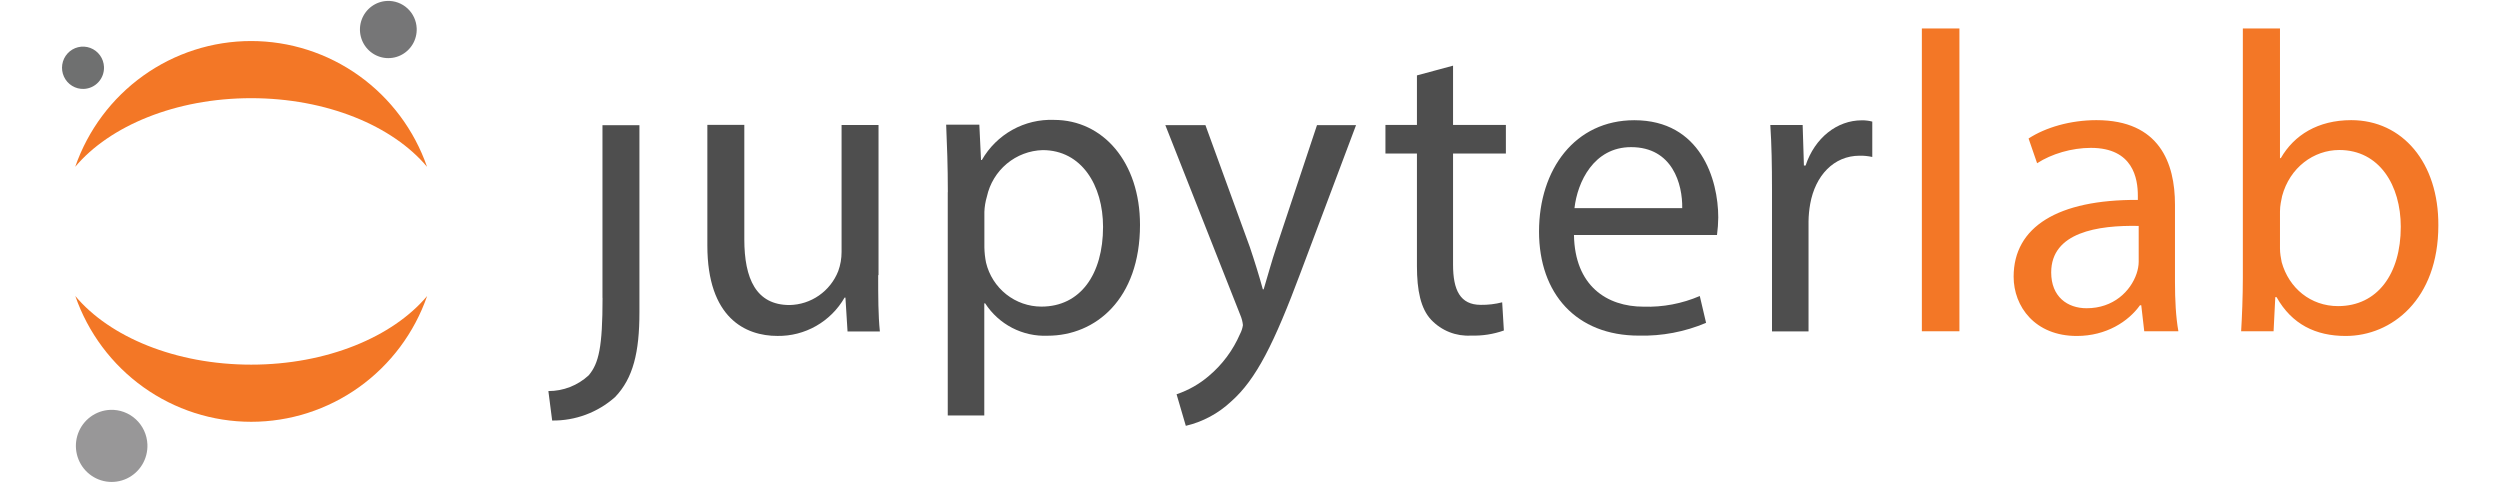<?xml version="1.0" encoding="UTF-8" standalone="no"?>
<svg width="114px" height="22px" viewBox="0 0 2340 475" version="1.1" xmlns="http://www.w3.org/2000/svg" xmlns:xlink="http://www.w3.org/1999/xlink">
    <!-- Generator: Sketch 39.1 (31720) - http://www.bohemiancoding.com/sketch -->
    <title>fulllogo-greytext-orangebody-greymoons (1)</title>
    <desc>Created with Sketch.</desc>
    <defs></defs>
    <g id="Page-1" stroke="none" stroke-width="1" fill="none" fill-rule="evenodd">
        <g id="fulllogo-greytext-orangebody-greymoons-(1)" transform="translate(-1, 0)">
            <g id="logo.svg">
                <g id="Canvas">
                    <g id="logo">
                        <g id="Group" transform="translate(480.136, 64.271)" fill="#4E4E4E">
                            <g id="g">
                                <g id="path" transform="translate(0, 58.876)">
                                    <g id="path0-fill">
                                        <g id="path0_fill-link" transform="translate(0.088, 0.14)">
                                            <path d="M53.336,169.825 C53.336,218.574 49.615,234.49 39.692,246.239 C28.86,256.242 14.692,261.774 0,261.739 L3.721,290.737 C26.493,291.052 48.568,282.825 65.657,267.655 C83.435,249.156 89.637,223.573 89.637,184.326 L89.637,0 L53.253,0 L53.253,170.076 L53.336,169.825 L53.336,169.825 Z" id="path0_fill"></path>
                                        </g>
                                    </g>
                                </g>
                                <g id="path" transform="translate(155.045, 56.837)">
                                    <g id="path1-fill">
                                        <g id="path1_fill-link" transform="translate(1.562, 1.8)">
                                            <path d="M168.193,147.993 C168.193,168.993 168.193,187.491 169.847,203.408 L138.011,203.408 L135.944,170.076 L135.116,170.076 C128.415,181.725 118.752,191.364 107.125,197.999 C95.497,204.634 82.325,208.026 68.964,207.824 C37.542,207.824 0,190.158 0,118.828 L0,0 L36.384,0 L36.384,112.745 C36.384,151.41 47.961,177.408 80.954,177.408 C91.304,177.218 101.368,173.954 109.885,168.024 C118.402,162.095 124.992,153.764 128.832,144.077 C131.039,138.019 132.16,131.614 132.14,125.161 L132.14,0.167 L168.524,0.167 L168.524,147.993 L168.193,147.993 L168.193,147.993 Z" id="path1_fill"></path>
                                        </g>
                                    </g>
                                </g>
                                <g id="path" transform="translate(390.013, 53.48)">
                                    <g id="path2-fill">
                                        <g id="path2_fill-link" transform="translate(1.706, 0.231)">
                                            <path d="M1.654,71.39 C1.654,45.392 0.827,24.392 0,4.727 L32.663,4.727 L34.317,39.558 L35.144,39.558 C42.289,27.078 52.683,16.803 65.201,9.842 C77.72,2.88 91.888,-0.502 106.175,0.06 C154.467,0.06 190.85,41.725 190.85,103.389 C190.85,176.469 147.107,212.551 99.89,212.551 C87.77,213.063 75.726,210.39 64.94,204.795 C54.154,199.2 44.997,190.874 38.369,180.636 L37.542,180.636 L37.542,291.048 L1.571,291.048 L1.571,71.057 L1.654,71.39 L1.654,71.39 Z M37.624,125.555 C37.719,130.622 38.273,135.671 39.278,140.638 C42.242,152.955 49.224,163.913 59.105,171.755 C68.986,179.598 81.194,183.869 93.771,183.885 C132.223,183.885 154.467,151.97 154.467,105.389 C154.467,64.641 133.381,29.809 95.012,29.809 C82.108,30.173 69.695,34.873 59.747,43.162 C49.798,51.451 42.885,62.854 40.105,75.557 C38.648,80.458 37.814,85.526 37.624,90.64 L37.624,125.472 L37.624,125.555 L37.624,125.555 Z" id="path2_fill"></path>
                                        </g>
                                    </g>
                                </g>
                                <g id="path" transform="translate(606.741, 56.837)">
                                    <g id="path3-fill">
                                        <g id="path3_fill-link" transform="translate(0.751, 1.989)">
                                            <path d="M39.444,0 L83.187,120.078 C87.735,133.494 92.696,149.494 96.004,161.743 L96.831,161.743 C100.552,149.577 104.686,133.994 109.648,119.329 L149.34,0.083 L187.791,0.083 L133.297,144.993 C107.25,214.658 89.554,250.405 64.747,272.238 C52.212,283.988 36.847,292.232 20.177,296.154 L11.081,265.072 C22.744,261.156 33.553,255.017 42.917,246.989 C56.148,235.847 66.623,221.754 73.512,205.824 C74.983,203.073 75.963,200.084 76.406,196.992 C76.08,193.659 75.243,190.399 73.926,187.325 L0,0.083 L39.692,0.083 L39.444,0 L39.444,0 Z" id="path3_fill"></path>
                                        </g>
                                    </g>
                                </g>
                                <g id="path" transform="translate(822.748, 0)">
                                    <g id="path4-fill">
                                        <g id="path4_fill-link" transform="translate(1.464, 0.379)">
                                            <path d="M66.566,0 L66.566,58.331 L118.579,58.331 L118.579,86.496 L66.566,86.496 L66.566,195.991 C66.566,220.99 73.595,235.489 93.854,235.489 C100.962,235.601 108.052,234.76 114.94,232.989 L116.594,260.738 C106.246,264.411 95.309,266.107 84.345,265.738 C77.073,266.187 69.792,265.033 63.008,262.356 C56.225,259.679 50.102,255.544 45.067,250.239 C34.73,239.323 31.009,221.24 31.009,197.325 L31.009,86.496 L0,86.496 L0,58.331 L31.009,58.331 L31.009,9.583 L66.566,0 L66.566,0 Z" id="path4_fill"></path>
                                        </g>
                                    </g>
                                </g>
                                <g id="path" transform="translate(974.433, 53.48)">
                                    <g id="path5-fill">
                                        <g id="path5_fill-link" transform="translate(0.99, 0.61)">
                                            <path d="M34.399,112.995 C35.226,162.993 66.649,183.575 102.95,183.575 C121.928,184.176 140.808,180.592 158.27,173.076 L164.472,199.492 C143.55,208.346 121.005,212.634 98.319,212.074 C36.797,212.074 0,170.909 0,109.578 C0,48.248 35.557,0 93.771,0 C159.014,0 176.462,58.331 176.462,95.746 C176.4,101.516 175.987,107.276 175.222,112.995 L34.647,112.995 L34.399,112.995 L34.399,112.995 Z M140.988,86.58 C141.401,63.081 131.479,26.499 90.629,26.499 C53.832,26.499 37.79,60.914 34.896,86.58 L141.07,86.58 L140.988,86.58 L140.988,86.58 Z" id="path5_fill"></path>
                                        </g>
                                    </g>
                                </g>
                                <g id="path" transform="translate(1201.961, 53.48)">
                                    <g id="path6-fill">
                                        <g id="path6_fill-link" transform="translate(1.18, 0.705)">
                                            <path d="M1.654,68.001 C1.654,44.086 1.24,23.503 0,4.587 L31.836,4.587 L33.076,44.502 L34.73,44.502 C43.826,17.17 65.739,0.004 90.05,0.004 C93.536,-0.047 97.012,0.373 100.386,1.254 L100.386,36.086 C96.313,35.191 92.151,34.772 87.983,34.836 C62.349,34.836 44.24,54.585 39.278,82.251 C38.255,87.944 37.701,93.714 37.624,99.5 L37.624,207.829 L1.654,207.829 L1.654,68.001 L1.654,68.001 Z" id="path6_fill"></path>
                                        </g>
                                    </g>
                                </g>
                            </g>
                        </g>
                        <g id="g">
                            <g id="path" transform="translate(293.89, 0)" fill="#767677">
                                <g id="path7-fill">
                                    <g id="path7_fill-link" transform="translate(0.804, 0.898)">
                                        <path d="M55.873,26.941 C56.113,32.508 54.71,38.021 51.84,42.784 C48.97,47.546 44.763,51.344 39.751,53.697 C34.739,56.05 29.147,56.851 23.682,56.001 C18.218,55.15 13.127,52.685 9.053,48.918 C4.979,45.151 2.105,40.25 0.795,34.837 C-0.514,29.424 -0.201,23.741 1.695,18.507 C3.591,13.272 6.985,8.723 11.448,5.433 C15.91,2.143 21.241,0.261 26.765,0.025 C34.166,-0.291 41.389,2.366 46.846,7.413 C52.304,12.46 55.551,19.483 55.873,26.941 L55.873,26.941 Z" id="path7_fill"></path>
                                    </g>
                                </g>
                            </g>
                            <g id="path" transform="translate(13.56, 290.301)" fill="#F37726">
                                <g id="path8-fill">
                                    <g id="path8_fill-link" transform="translate(0.895, 1.13)">
                                        <path d="M173.154,67.58 C98.733,67.58 33.738,40.332 0,0 C12.565,36.19 35.983,67.549 67.013,89.737 C98.043,111.924 135.149,123.842 173.196,123.842 C211.243,123.842 248.349,111.924 279.379,89.737 C310.409,67.549 333.827,36.19 346.392,0 C312.571,40.332 247.577,67.58 173.154,67.58 L173.154,67.58 Z" id="path8_fill"></path>
                                    </g>
                                </g>
                            </g>
                            <g id="path" transform="translate(13.56, 39.93)" fill="#F37726">
                                <g id="path9-fill">
                                    <g id="path9_fill-link" transform="translate(0.8, 0.47)">
                                        <path d="M173.237,56.262 C247.659,56.262 312.654,83.511 346.392,123.842 C333.827,87.653 310.409,56.294 279.379,34.106 C248.349,11.919 211.243,0 173.196,0 C135.149,0 98.043,11.919 67.013,34.106 C35.983,56.294 12.565,87.653 0,123.842 C33.821,83.594 98.815,56.262 173.237,56.262 L173.237,56.262 Z" id="path9_fill"></path>
                                    </g>
                                </g>
                            </g>
                            <g id="path" transform="translate(13.56, 401.937)" fill="#989798">
                                <g id="path10-fill">
                                    <g id="path10_fill-link" transform="translate(1.464, 1.558)">
                                        <path d="M70.419,33.945 C70.724,40.963 68.956,47.915 65.338,53.921 C61.72,59.926 56.415,64.714 50.095,67.68 C43.775,70.645 36.724,71.654 29.835,70.579 C22.945,69.503 16.528,66.392 11.394,61.639 C6.26,56.886 2.641,50.705 0.996,43.878 C-0.65,37.052 -0.249,29.886 2.149,23.29 C4.547,16.693 8.833,10.961 14.465,6.821 C20.097,2.68 26.821,0.317 33.787,0.03 C43.104,-0.354 52.192,3 59.059,9.358 C65.926,15.715 70.011,24.557 70.419,33.945 L70.419,33.945 L70.419,33.945 Z" id="path10_fill"></path>
                                    </g>
                                </g>
                            </g>
                            <g id="path" transform="translate(0, 45.326)" fill="#6F7070">
                                <g id="path11-fill">
                                    <g id="path11_fill-link" transform="translate(1.373, 0.568)">
                                        <path d="M21.565,41.645 C17.478,41.823 13.431,40.775 9.935,38.634 C6.44,36.493 3.653,33.355 1.928,29.617 C0.203,25.88 -0.383,21.71 0.245,17.637 C0.872,13.563 2.685,9.769 5.453,6.734 C8.222,3.699 11.821,1.56 15.796,0.588 C19.771,-0.385 23.944,-0.147 27.785,1.272 C31.626,2.69 34.963,5.224 37.374,8.555 C39.784,11.885 41.161,15.861 41.328,19.98 C41.552,25.492 39.597,30.869 35.892,34.931 C32.187,38.993 27.035,41.407 21.565,41.645 L21.565,41.645 L21.565,41.645 Z" id="path11_fill"></path>
                                    </g>
                                </g>
                            </g>
                        </g>
                    </g>
                </g>
            </g>
            <path d="M1832.476,326.154 L1869.459,326.154 L1869.459,28.008 L1832.476,28.008 L1832.476,326.154 Z M2085.045,326.154 C2082.524,312.296 2081.683,295.08 2081.683,277.443 L2081.683,201.437 C2081.683,160.704 2066.554,118.292 2004.356,118.292 C1978.721,118.292 1954.346,125.431 1937.536,136.349 L1945.941,160.704 C1960.23,151.466 1979.981,145.587 1998.893,145.587 C2040.498,145.587 2045.121,175.821 2045.121,192.618 L2045.121,196.818 C1966.533,196.398 1922.827,223.273 1922.827,272.404 C1922.827,301.798 1943.84,330.773 1985.025,330.773 C2014.022,330.773 2035.875,316.496 2047.222,300.539 L2048.483,300.539 L2051.425,326.154 L2085.045,326.154 Z M2045.961,257.706 C2045.961,261.486 2045.121,265.685 2043.86,269.464 C2037.977,286.681 2021.166,303.478 1994.69,303.478 C1975.779,303.478 1959.809,292.14 1959.809,268.204 C1959.809,228.732 2005.617,221.593 2045.961,222.433 L2045.961,257.706 Z M2178.758,326.154 L2180.439,292.56 L2181.699,292.56 C2196.829,319.435 2220.363,330.773 2249.781,330.773 C2295.168,330.773 2340.976,294.66 2340.976,222.013 C2341.396,160.284 2305.675,118.292 2255.244,118.292 C2222.464,118.292 2198.93,132.989 2185.902,155.665 L2185.062,155.665 L2185.062,28.008 L2148.499,28.008 L2148.499,273.663 C2148.499,291.72 2147.659,312.296 2146.818,326.154 L2178.758,326.154 Z M2185.062,208.155 C2185.062,202.277 2186.322,197.237 2187.163,193.038 C2194.727,164.903 2218.262,147.687 2243.477,147.687 C2282.981,147.687 2303.994,182.54 2303.994,223.273 C2303.994,269.884 2280.88,301.378 2242.216,301.378 C2215.32,301.378 2193.887,283.742 2186.743,258.126 C2185.902,253.927 2185.062,249.308 2185.062,244.689 L2185.062,208.155 Z" id="jupyterlab" fill="#F37726"></path>
        </g>
    </g>
</svg>